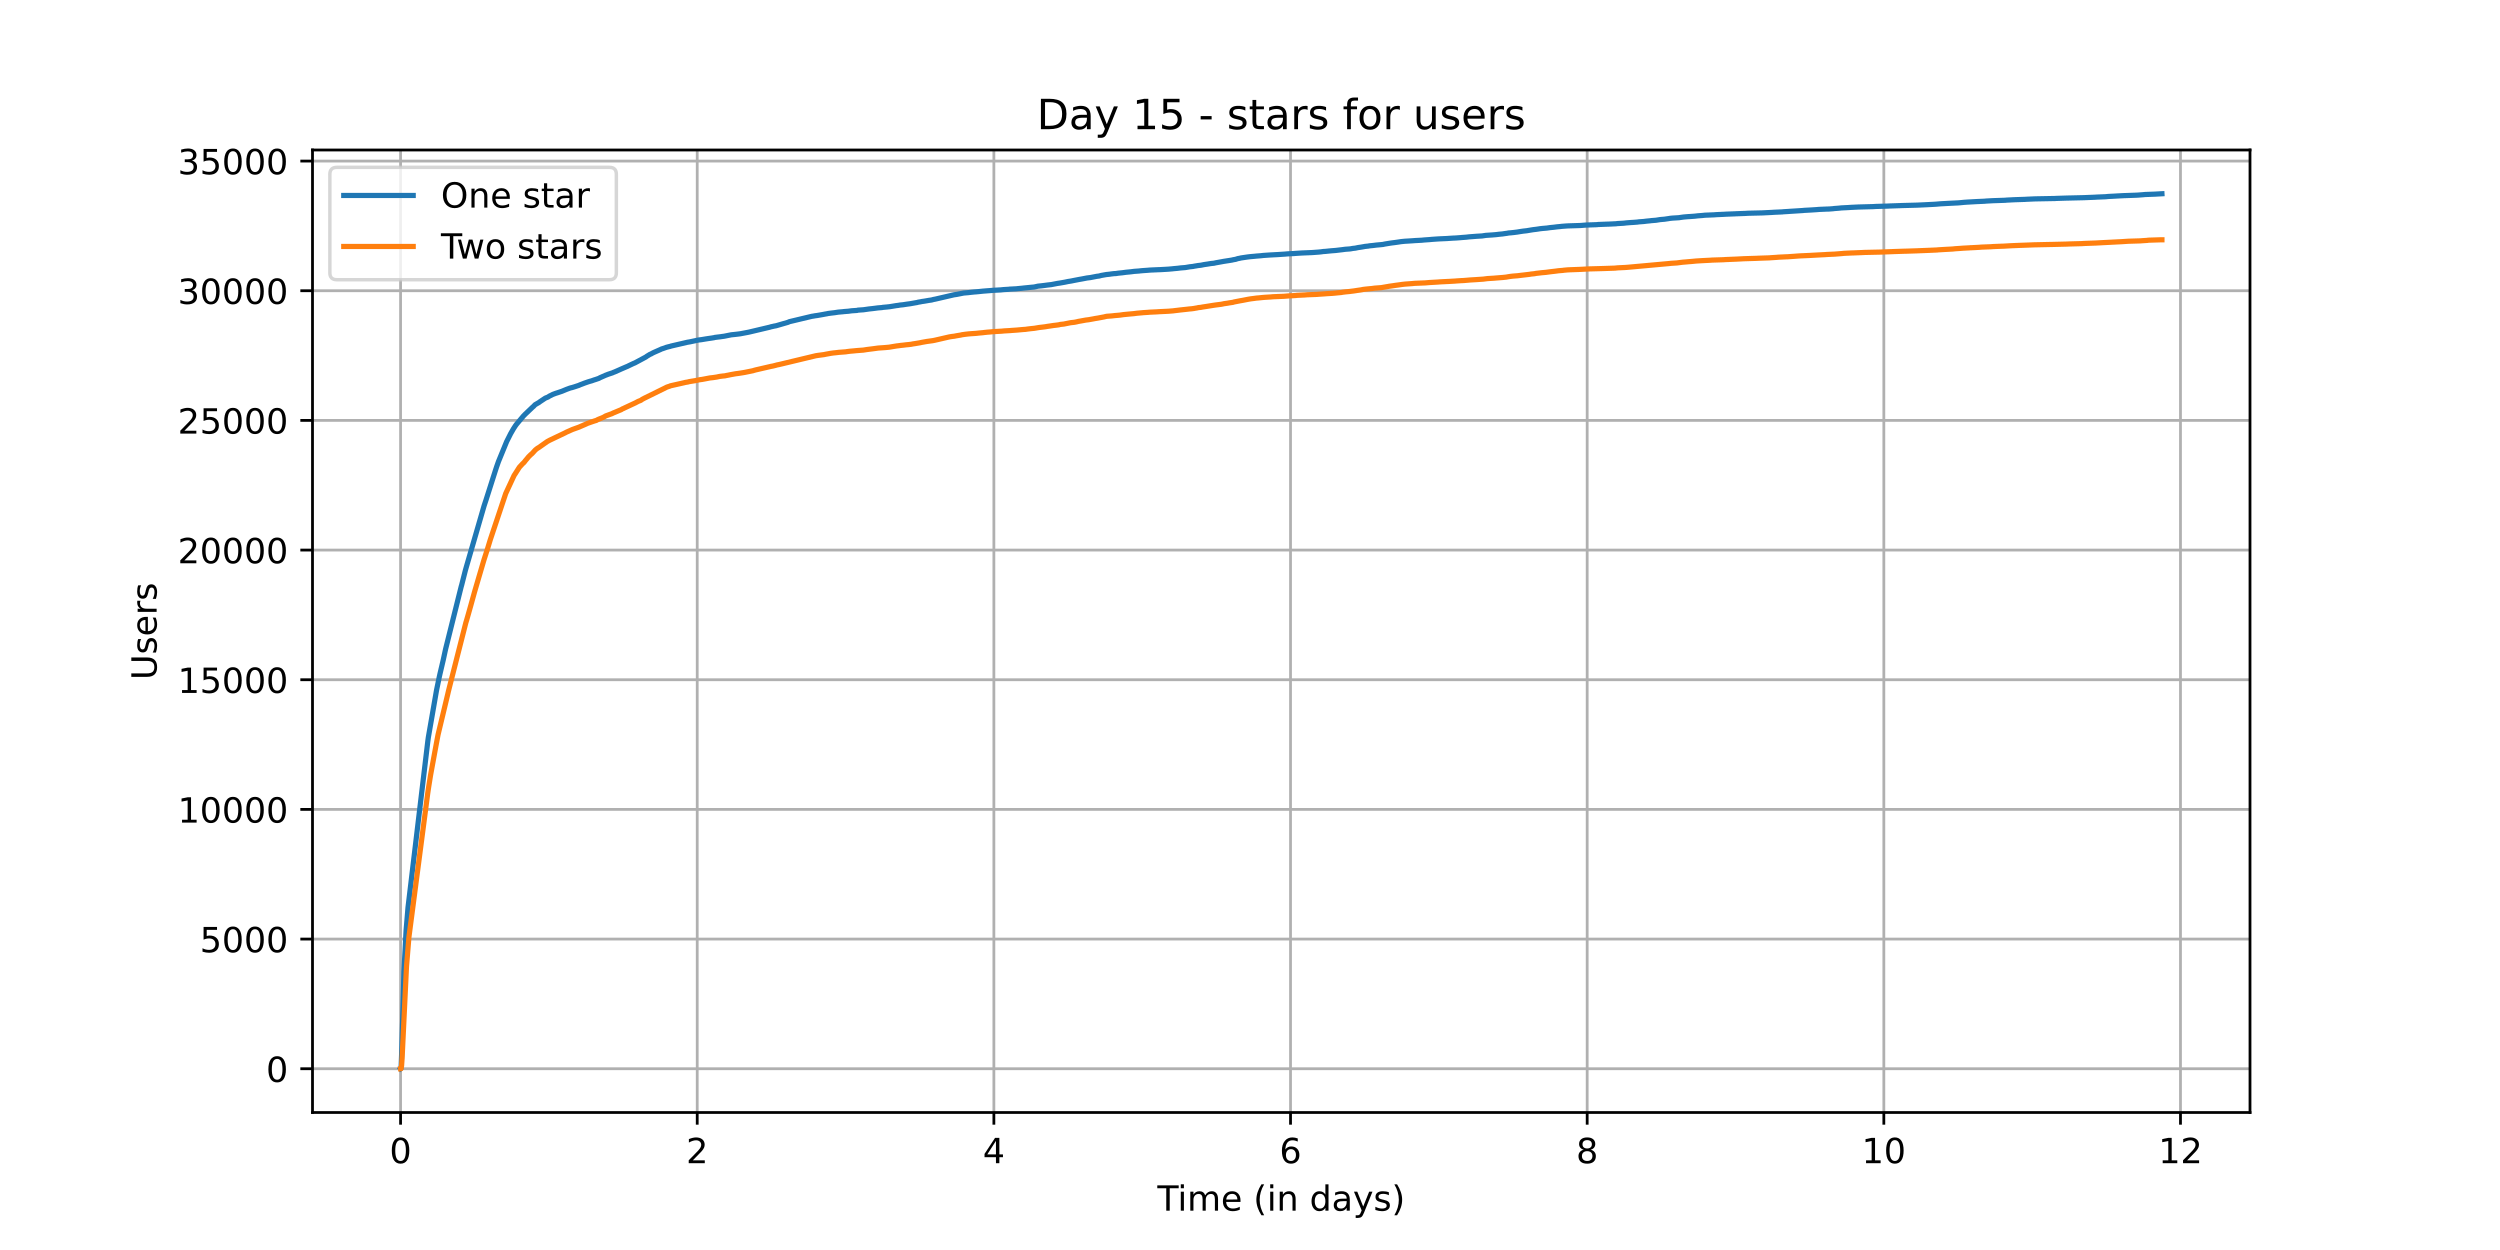 <?xml version="1.0" encoding="utf-8" standalone="no"?>
<!DOCTYPE svg PUBLIC "-//W3C//DTD SVG 1.1//EN"
  "http://www.w3.org/Graphics/SVG/1.1/DTD/svg11.dtd">
<!-- Created with matplotlib (https://matplotlib.org/) -->
<svg height="360pt" version="1.1" viewBox="0 0 720 360" width="720pt" xmlns="http://www.w3.org/2000/svg" xmlns:xlink="http://www.w3.org/1999/xlink">
 <defs>
  <style type="text/css">*{stroke-linecap:butt;stroke-linejoin:round;}</style>
 </defs>
 <g id="figure_1">
  <g id="patch_1">
   <path d="M 0 360 
L 720 360 
L 720 0 
L 0 0 
z
" style="fill:#ffffff;"/>
  </g>
  <g id="axes_1">
   <g id="patch_2">
    <path d="M 90 320.4 
L 648 320.4 
L 648 43.2 
L 90 43.2 
z
" style="fill:#ffffff;"/>
   </g>
   <g id="matplotlib.axis_1">
    <g id="xtick_1">
     <g id="line2d_1">
      <path clip-path="url(#pd849236b01)" d="M 115.364 320.4 
L 115.364 43.2 
" style="fill:none;stroke:#b0b0b0;stroke-linecap:square;stroke-width:0.8;"/>
     </g>
     <g id="line2d_2">
      <defs>
       <path d="M 0 0 
L 0 3.5 
" id="ma6cbb0fd2a" style="stroke:#000000;stroke-width:0.8;"/>
      </defs>
      <g>
       <use style="stroke:#000000;stroke-width:0.8;" x="115.364" xlink:href="#ma6cbb0fd2a" y="320.4"/>
      </g>
     </g>
     <g id="text_1">
      <!-- 0 -->
      <g transform="translate(112.182 334.998)scale(0.1 -0.1)">
       <defs>
        <path d="M 31.781 66.406 
Q 24.172 66.406 20.328 58.906 
Q 16.5 51.422 16.5 36.375 
Q 16.5 21.391 20.328 13.891 
Q 24.172 6.391 31.781 6.391 
Q 39.453 6.391 43.281 13.891 
Q 47.125 21.391 47.125 36.375 
Q 47.125 51.422 43.281 58.906 
Q 39.453 66.406 31.781 66.406 
z
M 31.781 74.219 
Q 44.047 74.219 50.516 64.516 
Q 56.984 54.828 56.984 36.375 
Q 56.984 17.969 50.516 8.266 
Q 44.047 -1.422 31.781 -1.422 
Q 19.531 -1.422 13.062 8.266 
Q 6.594 17.969 6.594 36.375 
Q 6.594 54.828 13.062 64.516 
Q 19.531 74.219 31.781 74.219 
z
" id="DejaVuSans-48"/>
       </defs>
       <use xlink:href="#DejaVuSans-48"/>
      </g>
     </g>
    </g>
    <g id="xtick_2">
     <g id="line2d_3">
      <path clip-path="url(#pd849236b01)" d="M 200.8 320.4 
L 200.8 43.2 
" style="fill:none;stroke:#b0b0b0;stroke-linecap:square;stroke-width:0.8;"/>
     </g>
     <g id="line2d_4">
      <g>
       <use style="stroke:#000000;stroke-width:0.8;" x="200.8" xlink:href="#ma6cbb0fd2a" y="320.4"/>
      </g>
     </g>
     <g id="text_2">
      <!-- 2 -->
      <g transform="translate(197.618 334.998)scale(0.1 -0.1)">
       <defs>
        <path d="M 19.188 8.297 
L 53.609 8.297 
L 53.609 0 
L 7.328 0 
L 7.328 8.297 
Q 12.938 14.109 22.625 23.891 
Q 32.328 33.688 34.812 36.531 
Q 39.547 41.844 41.422 45.531 
Q 43.312 49.219 43.312 52.781 
Q 43.312 58.594 39.234 62.25 
Q 35.156 65.922 28.609 65.922 
Q 23.969 65.922 18.812 64.312 
Q 13.672 62.703 7.812 59.422 
L 7.812 69.391 
Q 13.766 71.781 18.938 73 
Q 24.125 74.219 28.422 74.219 
Q 39.75 74.219 46.484 68.547 
Q 53.219 62.891 53.219 53.422 
Q 53.219 48.922 51.531 44.891 
Q 49.859 40.875 45.406 35.406 
Q 44.188 33.984 37.641 27.219 
Q 31.109 20.453 19.188 8.297 
z
" id="DejaVuSans-50"/>
       </defs>
       <use xlink:href="#DejaVuSans-50"/>
      </g>
     </g>
    </g>
    <g id="xtick_3">
     <g id="line2d_5">
      <path clip-path="url(#pd849236b01)" d="M 286.236 320.4 
L 286.236 43.2 
" style="fill:none;stroke:#b0b0b0;stroke-linecap:square;stroke-width:0.8;"/>
     </g>
     <g id="line2d_6">
      <g>
       <use style="stroke:#000000;stroke-width:0.8;" x="286.236" xlink:href="#ma6cbb0fd2a" y="320.4"/>
      </g>
     </g>
     <g id="text_3">
      <!-- 4 -->
      <g transform="translate(283.055 334.998)scale(0.1 -0.1)">
       <defs>
        <path d="M 37.797 64.312 
L 12.891 25.391 
L 37.797 25.391 
z
M 35.203 72.906 
L 47.609 72.906 
L 47.609 25.391 
L 58.016 25.391 
L 58.016 17.188 
L 47.609 17.188 
L 47.609 0 
L 37.797 0 
L 37.797 17.188 
L 4.891 17.188 
L 4.891 26.703 
z
" id="DejaVuSans-52"/>
       </defs>
       <use xlink:href="#DejaVuSans-52"/>
      </g>
     </g>
    </g>
    <g id="xtick_4">
     <g id="line2d_7">
      <path clip-path="url(#pd849236b01)" d="M 371.672 320.4 
L 371.672 43.2 
" style="fill:none;stroke:#b0b0b0;stroke-linecap:square;stroke-width:0.8;"/>
     </g>
     <g id="line2d_8">
      <g>
       <use style="stroke:#000000;stroke-width:0.8;" x="371.672" xlink:href="#ma6cbb0fd2a" y="320.4"/>
      </g>
     </g>
     <g id="text_4">
      <!-- 6 -->
      <g transform="translate(368.491 334.998)scale(0.1 -0.1)">
       <defs>
        <path d="M 33.016 40.375 
Q 26.375 40.375 22.484 35.828 
Q 18.609 31.297 18.609 23.391 
Q 18.609 15.531 22.484 10.953 
Q 26.375 6.391 33.016 6.391 
Q 39.656 6.391 43.531 10.953 
Q 47.406 15.531 47.406 23.391 
Q 47.406 31.297 43.531 35.828 
Q 39.656 40.375 33.016 40.375 
z
M 52.594 71.297 
L 52.594 62.312 
Q 48.875 64.062 45.094 64.984 
Q 41.312 65.922 37.594 65.922 
Q 27.828 65.922 22.672 59.328 
Q 17.531 52.734 16.797 39.406 
Q 19.672 43.656 24.016 45.922 
Q 28.375 48.188 33.594 48.188 
Q 44.578 48.188 50.953 41.516 
Q 57.328 34.859 57.328 23.391 
Q 57.328 12.156 50.688 5.359 
Q 44.047 -1.422 33.016 -1.422 
Q 20.359 -1.422 13.672 8.266 
Q 6.984 17.969 6.984 36.375 
Q 6.984 53.656 15.188 63.938 
Q 23.391 74.219 37.203 74.219 
Q 40.922 74.219 44.703 73.484 
Q 48.484 72.75 52.594 71.297 
z
" id="DejaVuSans-54"/>
       </defs>
       <use xlink:href="#DejaVuSans-54"/>
      </g>
     </g>
    </g>
    <g id="xtick_5">
     <g id="line2d_9">
      <path clip-path="url(#pd849236b01)" d="M 457.108 320.4 
L 457.108 43.2 
" style="fill:none;stroke:#b0b0b0;stroke-linecap:square;stroke-width:0.8;"/>
     </g>
     <g id="line2d_10">
      <g>
       <use style="stroke:#000000;stroke-width:0.8;" x="457.108" xlink:href="#ma6cbb0fd2a" y="320.4"/>
      </g>
     </g>
     <g id="text_5">
      <!-- 8 -->
      <g transform="translate(453.927 334.998)scale(0.1 -0.1)">
       <defs>
        <path d="M 31.781 34.625 
Q 24.75 34.625 20.719 30.859 
Q 16.703 27.094 16.703 20.516 
Q 16.703 13.922 20.719 10.156 
Q 24.75 6.391 31.781 6.391 
Q 38.812 6.391 42.859 10.172 
Q 46.922 13.969 46.922 20.516 
Q 46.922 27.094 42.891 30.859 
Q 38.875 34.625 31.781 34.625 
z
M 21.922 38.812 
Q 15.578 40.375 12.031 44.719 
Q 8.5 49.078 8.5 55.328 
Q 8.5 64.062 14.719 69.141 
Q 20.953 74.219 31.781 74.219 
Q 42.672 74.219 48.875 69.141 
Q 55.078 64.062 55.078 55.328 
Q 55.078 49.078 51.531 44.719 
Q 48 40.375 41.703 38.812 
Q 48.828 37.156 52.797 32.312 
Q 56.781 27.484 56.781 20.516 
Q 56.781 9.906 50.312 4.234 
Q 43.844 -1.422 31.781 -1.422 
Q 19.734 -1.422 13.25 4.234 
Q 6.781 9.906 6.781 20.516 
Q 6.781 27.484 10.781 32.312 
Q 14.797 37.156 21.922 38.812 
z
M 18.312 54.391 
Q 18.312 48.734 21.844 45.562 
Q 25.391 42.391 31.781 42.391 
Q 38.141 42.391 41.719 45.562 
Q 45.312 48.734 45.312 54.391 
Q 45.312 60.062 41.719 63.234 
Q 38.141 66.406 31.781 66.406 
Q 25.391 66.406 21.844 63.234 
Q 18.312 60.062 18.312 54.391 
z
" id="DejaVuSans-56"/>
       </defs>
       <use xlink:href="#DejaVuSans-56"/>
      </g>
     </g>
    </g>
    <g id="xtick_6">
     <g id="line2d_11">
      <path clip-path="url(#pd849236b01)" d="M 542.544 320.4 
L 542.544 43.2 
" style="fill:none;stroke:#b0b0b0;stroke-linecap:square;stroke-width:0.8;"/>
     </g>
     <g id="line2d_12">
      <g>
       <use style="stroke:#000000;stroke-width:0.8;" x="542.544" xlink:href="#ma6cbb0fd2a" y="320.4"/>
      </g>
     </g>
     <g id="text_6">
      <!-- 10 -->
      <g transform="translate(536.182 334.998)scale(0.1 -0.1)">
       <defs>
        <path d="M 12.406 8.297 
L 28.516 8.297 
L 28.516 63.922 
L 10.984 60.406 
L 10.984 69.391 
L 28.422 72.906 
L 38.281 72.906 
L 38.281 8.297 
L 54.391 8.297 
L 54.391 0 
L 12.406 0 
z
" id="DejaVuSans-49"/>
       </defs>
       <use xlink:href="#DejaVuSans-49"/>
       <use x="63.623" xlink:href="#DejaVuSans-48"/>
      </g>
     </g>
    </g>
    <g id="xtick_7">
     <g id="line2d_13">
      <path clip-path="url(#pd849236b01)" d="M 627.98 320.4 
L 627.98 43.2 
" style="fill:none;stroke:#b0b0b0;stroke-linecap:square;stroke-width:0.8;"/>
     </g>
     <g id="line2d_14">
      <g>
       <use style="stroke:#000000;stroke-width:0.8;" x="627.98" xlink:href="#ma6cbb0fd2a" y="320.4"/>
      </g>
     </g>
     <g id="text_7">
      <!-- 12 -->
      <g transform="translate(621.618 334.998)scale(0.1 -0.1)">
       <use xlink:href="#DejaVuSans-49"/>
       <use x="63.623" xlink:href="#DejaVuSans-50"/>
      </g>
     </g>
    </g>
    <g id="text_8">
     <!-- Time (in days) -->
     <g transform="translate(333.327 348.677)scale(0.1 -0.1)">
      <defs>
       <path d="M -0.297 72.906 
L 61.375 72.906 
L 61.375 64.594 
L 35.5 64.594 
L 35.5 0 
L 25.594 0 
L 25.594 64.594 
L -0.297 64.594 
z
" id="DejaVuSans-84"/>
       <path d="M 9.422 54.688 
L 18.406 54.688 
L 18.406 0 
L 9.422 0 
z
M 9.422 75.984 
L 18.406 75.984 
L 18.406 64.594 
L 9.422 64.594 
z
" id="DejaVuSans-105"/>
       <path d="M 52 44.188 
Q 55.375 50.25 60.062 53.125 
Q 64.75 56 71.094 56 
Q 79.641 56 84.281 50.016 
Q 88.922 44.047 88.922 33.016 
L 88.922 0 
L 79.891 0 
L 79.891 32.719 
Q 79.891 40.578 77.094 44.375 
Q 74.312 48.188 68.609 48.188 
Q 61.625 48.188 57.562 43.547 
Q 53.516 38.922 53.516 30.906 
L 53.516 0 
L 44.484 0 
L 44.484 32.719 
Q 44.484 40.625 41.703 44.406 
Q 38.922 48.188 33.109 48.188 
Q 26.219 48.188 22.156 43.531 
Q 18.109 38.875 18.109 30.906 
L 18.109 0 
L 9.078 0 
L 9.078 54.688 
L 18.109 54.688 
L 18.109 46.188 
Q 21.188 51.219 25.484 53.609 
Q 29.781 56 35.688 56 
Q 41.656 56 45.828 52.969 
Q 50 49.953 52 44.188 
z
" id="DejaVuSans-109"/>
       <path d="M 56.203 29.594 
L 56.203 25.203 
L 14.891 25.203 
Q 15.484 15.922 20.484 11.062 
Q 25.484 6.203 34.422 6.203 
Q 39.594 6.203 44.453 7.469 
Q 49.312 8.734 54.109 11.281 
L 54.109 2.781 
Q 49.266 0.734 44.188 -0.344 
Q 39.109 -1.422 33.891 -1.422 
Q 20.797 -1.422 13.156 6.188 
Q 5.516 13.812 5.516 26.812 
Q 5.516 40.234 12.766 48.109 
Q 20.016 56 32.328 56 
Q 43.359 56 49.781 48.891 
Q 56.203 41.797 56.203 29.594 
z
M 47.219 32.234 
Q 47.125 39.594 43.094 43.984 
Q 39.062 48.391 32.422 48.391 
Q 24.906 48.391 20.391 44.141 
Q 15.875 39.891 15.188 32.172 
z
" id="DejaVuSans-101"/>
       <path id="DejaVuSans-32"/>
       <path d="M 31 75.875 
Q 24.469 64.656 21.281 53.656 
Q 18.109 42.672 18.109 31.391 
Q 18.109 20.125 21.312 9.062 
Q 24.516 -2 31 -13.188 
L 23.188 -13.188 
Q 15.875 -1.703 12.234 9.375 
Q 8.594 20.453 8.594 31.391 
Q 8.594 42.281 12.203 53.312 
Q 15.828 64.359 23.188 75.875 
z
" id="DejaVuSans-40"/>
       <path d="M 54.891 33.016 
L 54.891 0 
L 45.906 0 
L 45.906 32.719 
Q 45.906 40.484 42.875 44.328 
Q 39.844 48.188 33.797 48.188 
Q 26.516 48.188 22.312 43.547 
Q 18.109 38.922 18.109 30.906 
L 18.109 0 
L 9.078 0 
L 9.078 54.688 
L 18.109 54.688 
L 18.109 46.188 
Q 21.344 51.125 25.703 53.562 
Q 30.078 56 35.797 56 
Q 45.219 56 50.047 50.172 
Q 54.891 44.344 54.891 33.016 
z
" id="DejaVuSans-110"/>
       <path d="M 45.406 46.391 
L 45.406 75.984 
L 54.391 75.984 
L 54.391 0 
L 45.406 0 
L 45.406 8.203 
Q 42.578 3.328 38.25 0.953 
Q 33.938 -1.422 27.875 -1.422 
Q 17.969 -1.422 11.734 6.484 
Q 5.516 14.406 5.516 27.297 
Q 5.516 40.188 11.734 48.094 
Q 17.969 56 27.875 56 
Q 33.938 56 38.25 53.625 
Q 42.578 51.266 45.406 46.391 
z
M 14.797 27.297 
Q 14.797 17.391 18.875 11.75 
Q 22.953 6.109 30.078 6.109 
Q 37.203 6.109 41.297 11.75 
Q 45.406 17.391 45.406 27.297 
Q 45.406 37.203 41.297 42.844 
Q 37.203 48.484 30.078 48.484 
Q 22.953 48.484 18.875 42.844 
Q 14.797 37.203 14.797 27.297 
z
" id="DejaVuSans-100"/>
       <path d="M 34.281 27.484 
Q 23.391 27.484 19.188 25 
Q 14.984 22.516 14.984 16.5 
Q 14.984 11.719 18.141 8.906 
Q 21.297 6.109 26.703 6.109 
Q 34.188 6.109 38.703 11.406 
Q 43.219 16.703 43.219 25.484 
L 43.219 27.484 
z
M 52.203 31.203 
L 52.203 0 
L 43.219 0 
L 43.219 8.297 
Q 40.141 3.328 35.547 0.953 
Q 30.953 -1.422 24.312 -1.422 
Q 15.922 -1.422 10.953 3.297 
Q 6 8.016 6 15.922 
Q 6 25.141 12.172 29.828 
Q 18.359 34.516 30.609 34.516 
L 43.219 34.516 
L 43.219 35.406 
Q 43.219 41.609 39.141 45 
Q 35.062 48.391 27.688 48.391 
Q 23 48.391 18.547 47.266 
Q 14.109 46.141 10.016 43.891 
L 10.016 52.203 
Q 14.938 54.109 19.578 55.047 
Q 24.219 56 28.609 56 
Q 40.484 56 46.344 49.844 
Q 52.203 43.703 52.203 31.203 
z
" id="DejaVuSans-97"/>
       <path d="M 32.172 -5.078 
Q 28.375 -14.844 24.75 -17.812 
Q 21.141 -20.797 15.094 -20.797 
L 7.906 -20.797 
L 7.906 -13.281 
L 13.188 -13.281 
Q 16.891 -13.281 18.938 -11.516 
Q 21 -9.766 23.484 -3.219 
L 25.094 0.875 
L 2.984 54.688 
L 12.5 54.688 
L 29.594 11.922 
L 46.688 54.688 
L 56.203 54.688 
z
" id="DejaVuSans-121"/>
       <path d="M 44.281 53.078 
L 44.281 44.578 
Q 40.484 46.531 36.375 47.5 
Q 32.281 48.484 27.875 48.484 
Q 21.188 48.484 17.844 46.438 
Q 14.5 44.391 14.5 40.281 
Q 14.5 37.156 16.891 35.375 
Q 19.281 33.594 26.516 31.984 
L 29.594 31.297 
Q 39.156 29.25 43.188 25.516 
Q 47.219 21.781 47.219 15.094 
Q 47.219 7.469 41.188 3.016 
Q 35.156 -1.422 24.609 -1.422 
Q 20.219 -1.422 15.453 -0.562 
Q 10.688 0.297 5.422 2 
L 5.422 11.281 
Q 10.406 8.688 15.234 7.391 
Q 20.062 6.109 24.812 6.109 
Q 31.156 6.109 34.562 8.281 
Q 37.984 10.453 37.984 14.406 
Q 37.984 18.062 35.516 20.016 
Q 33.062 21.969 24.703 23.781 
L 21.578 24.516 
Q 13.234 26.266 9.516 29.906 
Q 5.812 33.547 5.812 39.891 
Q 5.812 47.609 11.281 51.797 
Q 16.75 56 26.812 56 
Q 31.781 56 36.172 55.266 
Q 40.578 54.547 44.281 53.078 
z
" id="DejaVuSans-115"/>
       <path d="M 8.016 75.875 
L 15.828 75.875 
Q 23.141 64.359 26.781 53.312 
Q 30.422 42.281 30.422 31.391 
Q 30.422 20.453 26.781 9.375 
Q 23.141 -1.703 15.828 -13.188 
L 8.016 -13.188 
Q 14.5 -2 17.703 9.062 
Q 20.906 20.125 20.906 31.391 
Q 20.906 42.672 17.703 53.656 
Q 14.5 64.656 8.016 75.875 
z
" id="DejaVuSans-41"/>
      </defs>
      <use xlink:href="#DejaVuSans-84"/>
      <use x="57.959" xlink:href="#DejaVuSans-105"/>
      <use x="85.742" xlink:href="#DejaVuSans-109"/>
      <use x="183.154" xlink:href="#DejaVuSans-101"/>
      <use x="244.678" xlink:href="#DejaVuSans-32"/>
      <use x="276.465" xlink:href="#DejaVuSans-40"/>
      <use x="315.479" xlink:href="#DejaVuSans-105"/>
      <use x="343.262" xlink:href="#DejaVuSans-110"/>
      <use x="406.641" xlink:href="#DejaVuSans-32"/>
      <use x="438.428" xlink:href="#DejaVuSans-100"/>
      <use x="501.904" xlink:href="#DejaVuSans-97"/>
      <use x="563.184" xlink:href="#DejaVuSans-121"/>
      <use x="622.363" xlink:href="#DejaVuSans-115"/>
      <use x="674.463" xlink:href="#DejaVuSans-41"/>
     </g>
    </g>
   </g>
   <g id="matplotlib.axis_2">
    <g id="ytick_1">
     <g id="line2d_15">
      <path clip-path="url(#pd849236b01)" d="M 90 307.8 
L 648 307.8 
" style="fill:none;stroke:#b0b0b0;stroke-linecap:square;stroke-width:0.8;"/>
     </g>
     <g id="line2d_16">
      <defs>
       <path d="M 0 0 
L -3.5 0 
" id="m0e7b2f3089" style="stroke:#000000;stroke-width:0.8;"/>
      </defs>
      <g>
       <use style="stroke:#000000;stroke-width:0.8;" x="90" xlink:href="#m0e7b2f3089" y="307.8"/>
      </g>
     </g>
     <g id="text_9">
      <!-- 0 -->
      <g transform="translate(76.638 311.599)scale(0.1 -0.1)">
       <use xlink:href="#DejaVuSans-48"/>
      </g>
     </g>
    </g>
    <g id="ytick_2">
     <g id="line2d_17">
      <path clip-path="url(#pd849236b01)" d="M 90 270.456 
L 648 270.456 
" style="fill:none;stroke:#b0b0b0;stroke-linecap:square;stroke-width:0.8;"/>
     </g>
     <g id="line2d_18">
      <g>
       <use style="stroke:#000000;stroke-width:0.8;" x="90" xlink:href="#m0e7b2f3089" y="270.456"/>
      </g>
     </g>
     <g id="text_10">
      <!-- 5000 -->
      <g transform="translate(57.55 274.255)scale(0.1 -0.1)">
       <defs>
        <path d="M 10.797 72.906 
L 49.516 72.906 
L 49.516 64.594 
L 19.828 64.594 
L 19.828 46.734 
Q 21.969 47.469 24.109 47.828 
Q 26.266 48.188 28.422 48.188 
Q 40.625 48.188 47.75 41.5 
Q 54.891 34.812 54.891 23.391 
Q 54.891 11.625 47.562 5.094 
Q 40.234 -1.422 26.906 -1.422 
Q 22.312 -1.422 17.547 -0.641 
Q 12.797 0.141 7.719 1.703 
L 7.719 11.625 
Q 12.109 9.234 16.797 8.062 
Q 21.484 6.891 26.703 6.891 
Q 35.156 6.891 40.078 11.328 
Q 45.016 15.766 45.016 23.391 
Q 45.016 31 40.078 35.438 
Q 35.156 39.891 26.703 39.891 
Q 22.75 39.891 18.812 39.016 
Q 14.891 38.141 10.797 36.281 
z
" id="DejaVuSans-53"/>
       </defs>
       <use xlink:href="#DejaVuSans-53"/>
       <use x="63.623" xlink:href="#DejaVuSans-48"/>
       <use x="127.246" xlink:href="#DejaVuSans-48"/>
       <use x="190.869" xlink:href="#DejaVuSans-48"/>
      </g>
     </g>
    </g>
    <g id="ytick_3">
     <g id="line2d_19">
      <path clip-path="url(#pd849236b01)" d="M 90 233.111 
L 648 233.111 
" style="fill:none;stroke:#b0b0b0;stroke-linecap:square;stroke-width:0.8;"/>
     </g>
     <g id="line2d_20">
      <g>
       <use style="stroke:#000000;stroke-width:0.8;" x="90" xlink:href="#m0e7b2f3089" y="233.111"/>
      </g>
     </g>
     <g id="text_11">
      <!-- 10000 -->
      <g transform="translate(51.188 236.91)scale(0.1 -0.1)">
       <use xlink:href="#DejaVuSans-49"/>
       <use x="63.623" xlink:href="#DejaVuSans-48"/>
       <use x="127.246" xlink:href="#DejaVuSans-48"/>
       <use x="190.869" xlink:href="#DejaVuSans-48"/>
       <use x="254.492" xlink:href="#DejaVuSans-48"/>
      </g>
     </g>
    </g>
    <g id="ytick_4">
     <g id="line2d_21">
      <path clip-path="url(#pd849236b01)" d="M 90 195.767 
L 648 195.767 
" style="fill:none;stroke:#b0b0b0;stroke-linecap:square;stroke-width:0.8;"/>
     </g>
     <g id="line2d_22">
      <g>
       <use style="stroke:#000000;stroke-width:0.8;" x="90" xlink:href="#m0e7b2f3089" y="195.767"/>
      </g>
     </g>
     <g id="text_12">
      <!-- 15000 -->
      <g transform="translate(51.188 199.566)scale(0.1 -0.1)">
       <use xlink:href="#DejaVuSans-49"/>
       <use x="63.623" xlink:href="#DejaVuSans-53"/>
       <use x="127.246" xlink:href="#DejaVuSans-48"/>
       <use x="190.869" xlink:href="#DejaVuSans-48"/>
       <use x="254.492" xlink:href="#DejaVuSans-48"/>
      </g>
     </g>
    </g>
    <g id="ytick_5">
     <g id="line2d_23">
      <path clip-path="url(#pd849236b01)" d="M 90 158.422 
L 648 158.422 
" style="fill:none;stroke:#b0b0b0;stroke-linecap:square;stroke-width:0.8;"/>
     </g>
     <g id="line2d_24">
      <g>
       <use style="stroke:#000000;stroke-width:0.8;" x="90" xlink:href="#m0e7b2f3089" y="158.422"/>
      </g>
     </g>
     <g id="text_13">
      <!-- 20000 -->
      <g transform="translate(51.188 162.222)scale(0.1 -0.1)">
       <use xlink:href="#DejaVuSans-50"/>
       <use x="63.623" xlink:href="#DejaVuSans-48"/>
       <use x="127.246" xlink:href="#DejaVuSans-48"/>
       <use x="190.869" xlink:href="#DejaVuSans-48"/>
       <use x="254.492" xlink:href="#DejaVuSans-48"/>
      </g>
     </g>
    </g>
    <g id="ytick_6">
     <g id="line2d_25">
      <path clip-path="url(#pd849236b01)" d="M 90 121.078 
L 648 121.078 
" style="fill:none;stroke:#b0b0b0;stroke-linecap:square;stroke-width:0.8;"/>
     </g>
     <g id="line2d_26">
      <g>
       <use style="stroke:#000000;stroke-width:0.8;" x="90" xlink:href="#m0e7b2f3089" y="121.078"/>
      </g>
     </g>
     <g id="text_14">
      <!-- 25000 -->
      <g transform="translate(51.188 124.877)scale(0.1 -0.1)">
       <use xlink:href="#DejaVuSans-50"/>
       <use x="63.623" xlink:href="#DejaVuSans-53"/>
       <use x="127.246" xlink:href="#DejaVuSans-48"/>
       <use x="190.869" xlink:href="#DejaVuSans-48"/>
       <use x="254.492" xlink:href="#DejaVuSans-48"/>
      </g>
     </g>
    </g>
    <g id="ytick_7">
     <g id="line2d_27">
      <path clip-path="url(#pd849236b01)" d="M 90 83.734 
L 648 83.734 
" style="fill:none;stroke:#b0b0b0;stroke-linecap:square;stroke-width:0.8;"/>
     </g>
     <g id="line2d_28">
      <g>
       <use style="stroke:#000000;stroke-width:0.8;" x="90" xlink:href="#m0e7b2f3089" y="83.734"/>
      </g>
     </g>
     <g id="text_15">
      <!-- 30000 -->
      <g transform="translate(51.188 87.533)scale(0.1 -0.1)">
       <defs>
        <path d="M 40.578 39.312 
Q 47.656 37.797 51.625 33 
Q 55.609 28.219 55.609 21.188 
Q 55.609 10.406 48.188 4.484 
Q 40.766 -1.422 27.094 -1.422 
Q 22.516 -1.422 17.656 -0.516 
Q 12.797 0.391 7.625 2.203 
L 7.625 11.719 
Q 11.719 9.328 16.594 8.109 
Q 21.484 6.891 26.812 6.891 
Q 36.078 6.891 40.938 10.547 
Q 45.797 14.203 45.797 21.188 
Q 45.797 27.641 41.281 31.266 
Q 36.766 34.906 28.719 34.906 
L 20.219 34.906 
L 20.219 43.016 
L 29.109 43.016 
Q 36.375 43.016 40.234 45.922 
Q 44.094 48.828 44.094 54.297 
Q 44.094 59.906 40.109 62.906 
Q 36.141 65.922 28.719 65.922 
Q 24.656 65.922 20.016 65.031 
Q 15.375 64.156 9.812 62.312 
L 9.812 71.094 
Q 15.438 72.656 20.344 73.438 
Q 25.25 74.219 29.594 74.219 
Q 40.828 74.219 47.359 69.109 
Q 53.906 64.016 53.906 55.328 
Q 53.906 49.266 50.438 45.094 
Q 46.969 40.922 40.578 39.312 
z
" id="DejaVuSans-51"/>
       </defs>
       <use xlink:href="#DejaVuSans-51"/>
       <use x="63.623" xlink:href="#DejaVuSans-48"/>
       <use x="127.246" xlink:href="#DejaVuSans-48"/>
       <use x="190.869" xlink:href="#DejaVuSans-48"/>
       <use x="254.492" xlink:href="#DejaVuSans-48"/>
      </g>
     </g>
    </g>
    <g id="ytick_8">
     <g id="line2d_29">
      <path clip-path="url(#pd849236b01)" d="M 90 46.389 
L 648 46.389 
" style="fill:none;stroke:#b0b0b0;stroke-linecap:square;stroke-width:0.8;"/>
     </g>
     <g id="line2d_30">
      <g>
       <use style="stroke:#000000;stroke-width:0.8;" x="90" xlink:href="#m0e7b2f3089" y="46.389"/>
      </g>
     </g>
     <g id="text_16">
      <!-- 35000 -->
      <g transform="translate(51.188 50.188)scale(0.1 -0.1)">
       <use xlink:href="#DejaVuSans-51"/>
       <use x="63.623" xlink:href="#DejaVuSans-53"/>
       <use x="127.246" xlink:href="#DejaVuSans-48"/>
       <use x="190.869" xlink:href="#DejaVuSans-48"/>
       <use x="254.492" xlink:href="#DejaVuSans-48"/>
      </g>
     </g>
    </g>
    <g id="text_17">
     <!-- Users -->
     <g transform="translate(45.108 195.801)rotate(-90)scale(0.1 -0.1)">
      <defs>
       <path d="M 8.688 72.906 
L 18.609 72.906 
L 18.609 28.609 
Q 18.609 16.891 22.844 11.734 
Q 27.094 6.594 36.625 6.594 
Q 46.094 6.594 50.344 11.734 
Q 54.594 16.891 54.594 28.609 
L 54.594 72.906 
L 64.5 72.906 
L 64.5 27.391 
Q 64.5 13.141 57.438 5.859 
Q 50.391 -1.422 36.625 -1.422 
Q 22.797 -1.422 15.734 5.859 
Q 8.688 13.141 8.688 27.391 
z
" id="DejaVuSans-85"/>
       <path d="M 41.109 46.297 
Q 39.594 47.172 37.812 47.578 
Q 36.031 48 33.891 48 
Q 26.266 48 22.188 43.047 
Q 18.109 38.094 18.109 28.812 
L 18.109 0 
L 9.078 0 
L 9.078 54.688 
L 18.109 54.688 
L 18.109 46.188 
Q 20.953 51.172 25.484 53.578 
Q 30.031 56 36.531 56 
Q 37.453 56 38.578 55.875 
Q 39.703 55.766 41.062 55.516 
z
" id="DejaVuSans-114"/>
      </defs>
      <use xlink:href="#DejaVuSans-85"/>
      <use x="73.193" xlink:href="#DejaVuSans-115"/>
      <use x="125.293" xlink:href="#DejaVuSans-101"/>
      <use x="186.816" xlink:href="#DejaVuSans-114"/>
      <use x="227.93" xlink:href="#DejaVuSans-115"/>
     </g>
    </g>
   </g>
   <g id="line2d_31">
    <path clip-path="url(#pd849236b01)" d="M 115.364 307.8 
L 115.448 307.74 
L 115.537 307.038 
L 115.743 301.444 
L 116.331 279.971 
L 116.948 268.066 
L 117.506 261.373 
L 123.218 213.423 
L 123.364 212.348 
L 125.716 198.814 
L 126.51 194.983 
L 126.686 194.183 
L 127.657 190.053 
L 128.333 186.931 
L 132.831 168.916 
L 132.949 168.52 
L 134.036 164.241 
L 134.33 163.202 
L 139.416 145.68 
L 139.975 143.985 
L 142.681 135.493 
L 143.034 134.417 
L 143.563 132.916 
L 145.916 127.18 
L 147.063 124.902 
L 147.887 123.468 
L 148.504 122.52 
L 148.769 122.168 
L 150.739 119.823 
L 151.239 119.308 
L 153.386 117.261 
L 153.68 117.015 
L 154.092 116.567 
L 154.856 116.119 
L 155.15 115.962 
L 155.415 115.753 
L 155.679 115.573 
L 157.061 114.655 
L 157.826 114.349 
L 158.237 114.072 
L 158.708 113.848 
L 159.237 113.579 
L 160.119 113.251 
L 160.471 113.146 
L 161.823 112.69 
L 163.176 112.13 
L 164.087 111.794 
L 164.381 111.705 
L 164.792 111.607 
L 165.44 111.406 
L 166.733 110.98 
L 166.998 110.846 
L 167.938 110.495 
L 168.291 110.353 
L 169.408 109.964 
L 169.967 109.793 
L 170.349 109.695 
L 171.143 109.412 
L 171.495 109.307 
L 172.495 108.963 
L 172.761 108.799 
L 174.466 108.045 
L 174.731 107.955 
L 175.114 107.798 
L 176.407 107.373 
L 176.701 107.231 
L 176.995 107.126 
L 178.553 106.439 
L 178.759 106.342 
L 180.405 105.632 
L 180.67 105.528 
L 181.141 105.296 
L 181.641 105.057 
L 182.112 104.833 
L 182.553 104.632 
L 182.817 104.534 
L 185.995 102.824 
L 186.318 102.585 
L 187.201 102.047 
L 187.494 101.943 
L 187.847 101.734 
L 188.288 101.51 
L 190.053 100.733 
L 190.288 100.628 
L 190.553 100.494 
L 190.906 100.389 
L 191.935 100.023 
L 192.17 99.963 
L 192.553 99.859 
L 192.964 99.769 
L 193.258 99.665 
L 197.993 98.567 
L 198.64 98.462 
L 201.168 97.924 
L 202.02 97.82 
L 203.285 97.611 
L 203.961 97.506 
L 204.991 97.357 
L 205.639 97.252 
L 205.903 97.178 
L 206.786 97.066 
L 207.58 96.976 
L 207.757 96.939 
L 208.55 96.834 
L 210.609 96.423 
L 211.637 96.319 
L 212.461 96.222 
L 213.225 96.124 
L 213.607 96.05 
L 215.312 95.729 
L 215.812 95.624 
L 221.457 94.287 
L 221.81 94.198 
L 222.045 94.115 
L 222.516 94.018 
L 222.927 93.921 
L 223.515 93.817 
L 226.926 92.831 
L 227.338 92.644 
L 233.781 91.105 
L 234.368 91.016 
L 234.604 90.963 
L 235.368 90.859 
L 236.75 90.62 
L 237.249 90.53 
L 237.485 90.478 
L 238.102 90.373 
L 238.514 90.284 
L 239.425 90.164 
L 240.336 90.06 
L 241.454 89.888 
L 242.688 89.783 
L 243.011 89.739 
L 244.334 89.634 
L 245.275 89.507 
L 246.833 89.402 
L 247.097 89.32 
L 248.626 89.216 
L 249.596 89.081 
L 250.302 88.977 
L 251.037 88.902 
L 251.889 88.798 
L 252.801 88.678 
L 254.035 88.573 
L 254.27 88.521 
L 255.418 88.417 
L 256.182 88.334 
L 256.829 88.23 
L 258.093 88.021 
L 258.828 87.931 
L 259.063 87.871 
L 260.092 87.767 
L 261.209 87.595 
L 261.944 87.498 
L 262.15 87.468 
L 263.531 87.222 
L 264.149 87.117 
L 264.443 87.027 
L 265.06 86.93 
L 265.472 86.841 
L 266.207 86.736 
L 267.589 86.497 
L 268.296 86.4 
L 268.825 86.251 
L 269.383 86.146 
L 274.766 84.899 
L 275.501 84.794 
L 277.531 84.391 
L 278.767 84.286 
L 279.59 84.189 
L 280.619 84.085 
L 281.237 84.04 
L 282.295 83.935 
L 283.06 83.853 
L 284.353 83.749 
L 284.97 83.704 
L 286.087 83.607 
L 286.352 83.592 
L 288.234 83.487 
L 288.999 83.405 
L 290.498 83.315 
L 290.704 83.278 
L 292.732 83.173 
L 293.026 83.136 
L 294.144 83.032 
L 294.937 82.942 
L 295.995 82.837 
L 296.73 82.763 
L 297.789 82.666 
L 298.171 82.591 
L 298.583 82.494 
L 298.965 82.412 
L 299.994 82.307 
L 300.846 82.202 
L 301.552 82.105 
L 301.846 82.068 
L 302.787 81.963 
L 304.521 81.627 
L 305.227 81.523 
L 306.638 81.276 
L 307.138 81.172 
L 307.55 81.082 
L 308.226 80.978 
L 308.579 80.918 
L 309.079 80.813 
L 310.843 80.47 
L 311.46 80.365 
L 313.107 80.051 
L 313.988 79.947 
L 315.87 79.581 
L 316.575 79.491 
L 316.752 79.439 
L 317.134 79.334 
L 318.604 79.073 
L 319.604 78.968 
L 319.956 78.909 
L 320.838 78.804 
L 321.367 78.782 
L 322.044 78.677 
L 322.337 78.647 
L 323.22 78.558 
L 323.426 78.528 
L 324.337 78.408 
L 325.425 78.304 
L 325.718 78.274 
L 326.63 78.154 
L 328.07 78.05 
L 328.394 78.005 
L 329.07 77.945 
L 330.51 77.841 
L 331.187 77.781 
L 333.539 77.676 
L 334.038 77.661 
L 335.891 77.557 
L 336.478 77.52 
L 337.684 77.415 
L 337.978 77.378 
L 339.153 77.273 
L 340.035 77.161 
L 341.359 77.056 
L 342.681 76.832 
L 343.593 76.735 
L 343.975 76.653 
L 344.592 76.556 
L 344.945 76.489 
L 345.857 76.384 
L 346.209 76.317 
L 346.709 76.212 
L 347.768 76.056 
L 348.355 75.959 
L 348.708 75.899 
L 349.649 75.802 
L 350.09 75.697 
L 351.501 75.443 
L 352.03 75.346 
L 352.383 75.279 
L 353.06 75.174 
L 354.206 74.995 
L 354.794 74.898 
L 355.235 74.793 
L 355.853 74.689 
L 356.47 74.487 
L 357 74.39 
L 357.441 74.285 
L 358.146 74.181 
L 359.205 74.024 
L 359.999 73.927 
L 360.292 73.897 
L 361.41 73.8 
L 361.703 73.763 
L 363.056 73.658 
L 363.85 73.568 
L 365.349 73.464 
L 365.937 73.427 
L 367.906 73.322 
L 368.495 73.285 
L 370.082 73.18 
L 370.787 73.113 
L 372.698 73.016 
L 372.993 72.986 
L 374.61 72.881 
L 375.168 72.851 
L 377.696 72.747 
L 378.284 72.71 
L 379.695 72.605 
L 380.401 72.538 
L 381.138 72.433 
L 381.697 72.403 
L 382.696 72.299 
L 383.402 72.232 
L 384.725 72.127 
L 385.577 72.022 
L 386.489 71.918 
L 387.43 71.791 
L 388.723 71.694 
L 389.017 71.656 
L 389.575 71.552 
L 390.369 71.462 
L 390.81 71.365 
L 391.192 71.29 
L 391.868 71.193 
L 392.192 71.141 
L 392.78 71.037 
L 393.132 70.969 
L 394.132 70.865 
L 394.367 70.805 
L 395.455 70.7 
L 396.367 70.581 
L 397.543 70.476 
L 398.278 70.402 
L 398.719 70.305 
L 398.955 70.26 
L 400.19 70.058 
L 400.896 69.954 
L 401.749 69.849 
L 402.484 69.744 
L 403.572 69.58 
L 404.631 69.476 
L 405.19 69.446 
L 406.836 69.341 
L 407.483 69.289 
L 409.454 69.184 
L 410.189 69.11 
L 411.688 69.005 
L 412.394 68.938 
L 413.893 68.833 
L 414.481 68.796 
L 416.804 68.691 
L 417.068 68.669 
L 418.715 68.564 
L 419.214 68.549 
L 420.596 68.445 
L 420.89 68.415 
L 422.271 68.31 
L 423.095 68.213 
L 424.477 68.109 
L 425.123 68.056 
L 426.828 67.952 
L 427.916 67.788 
L 429.385 67.69 
L 429.65 67.676 
L 430.885 67.571 
L 431.737 67.466 
L 432.766 67.369 
L 433.089 67.317 
L 433.707 67.227 
L 433.913 67.205 
L 434.471 67.1 
L 435.119 67.048 
L 436.089 66.944 
L 436.971 66.832 
L 437.588 66.727 
L 438.676 66.563 
L 439.647 66.458 
L 440.941 66.241 
L 441.617 66.137 
L 442.44 66.04 
L 443.088 65.943 
L 443.44 65.883 
L 444.235 65.793 
L 445.47 65.689 
L 446.469 65.547 
L 447.528 65.442 
L 448.411 65.33 
L 449.439 65.233 
L 449.763 65.188 
L 451.145 65.084 
L 451.704 65.054 
L 455.056 64.949 
L 455.32 64.934 
L 456.584 64.83 
L 457.143 64.8 
L 459.906 64.703 
L 460.23 64.658 
L 462.934 64.554 
L 463.434 64.539 
L 465.462 64.441 
L 465.786 64.389 
L 467.608 64.285 
L 468.432 64.188 
L 469.784 64.083 
L 470.343 64.053 
L 471.602 63.956 
L 471.954 63.896 
L 473.366 63.792 
L 474.218 63.687 
L 475.276 63.583 
L 475.6 63.538 
L 476.922 63.433 
L 478.128 63.239 
L 479.362 63.134 
L 480.42 62.978 
L 481.068 62.873 
L 481.773 62.806 
L 483.538 62.701 
L 483.89 62.641 
L 484.89 62.5 
L 486.126 62.395 
L 486.684 62.365 
L 488.096 62.261 
L 488.92 62.163 
L 490.272 62.059 
L 491.037 61.977 
L 493.655 61.872 
L 494.302 61.82 
L 496.595 61.715 
L 497.184 61.678 
L 499.712 61.581 
L 499.976 61.566 
L 502.74 61.461 
L 503.357 61.417 
L 507.62 61.312 
L 508.179 61.282 
L 510.295 61.178 
L 510.912 61.133 
L 513.294 61.028 
L 513.588 60.991 
L 515.146 60.894 
L 515.411 60.871 
L 517.086 60.767 
L 517.674 60.729 
L 519.262 60.625 
L 519.555 60.588 
L 521.349 60.49 
L 521.613 60.476 
L 523.201 60.371 
L 523.877 60.311 
L 526.288 60.207 
L 526.759 60.199 
L 527.994 60.102 
L 528.2 60.065 
L 529.553 59.96 
L 530.317 59.878 
L 532.376 59.773 
L 532.994 59.729 
L 535.17 59.624 
L 535.67 59.609 
L 539.522 59.505 
L 540.139 59.46 
L 543.637 59.355 
L 544.196 59.325 
L 547.224 59.221 
L 547.753 59.198 
L 551.663 59.094 
L 552.163 59.079 
L 554.457 58.974 
L 555.015 58.944 
L 557.043 58.84 
L 557.631 58.802 
L 558.808 58.698 
L 559.366 58.668 
L 561.277 58.563 
L 561.835 58.534 
L 563.981 58.429 
L 564.658 58.369 
L 565.716 58.265 
L 565.981 58.25 
L 566.598 58.205 
L 568.509 58.1 
L 569.097 58.063 
L 571.45 57.959 
L 572.127 57.899 
L 574.038 57.794 
L 574.538 57.779 
L 577.538 57.675 
L 577.832 57.637 
L 579.89 57.533 
L 580.419 57.51 
L 583.271 57.413 
L 583.535 57.391 
L 585.886 57.286 
L 586.386 57.271 
L 591.884 57.167 
L 592.148 57.144 
L 595.412 57.04 
L 595.882 57.032 
L 600.204 56.928 
L 600.733 56.905 
L 603.32 56.801 
L 603.908 56.763 
L 606.437 56.659 
L 607.172 56.584 
L 609.171 56.48 
L 609.76 56.442 
L 611.759 56.338 
L 612.259 56.323 
L 615.199 56.218 
L 615.757 56.188 
L 617.11 56.084 
L 617.815 56.017 
L 620.667 55.912 
L 621.254 55.875 
L 622.636 55.8 
L 622.636 55.8 
" style="fill:none;stroke:#1f77b4;stroke-linecap:square;stroke-width:1.5;"/>
   </g>
   <g id="line2d_32">
    <path clip-path="url(#pd849236b01)" d="M 115.364 307.8 
L 115.508 307.778 
L 115.654 306.926 
L 115.802 304.798 
L 117.065 278.455 
L 117.771 269.873 
L 123.188 228.451 
L 123.453 226.658 
L 124.012 223.178 
L 125.393 215.671 
L 125.775 213.61 
L 126.157 211.593 
L 128.95 199.927 
L 129.156 199.038 
L 129.479 197.746 
L 134.154 179.365 
L 134.419 178.491 
L 134.86 176.953 
L 135.594 174.354 
L 136.682 170.425 
L 139.152 162.015 
L 139.387 161.223 
L 140.475 157.832 
L 141.211 155.412 
L 141.328 155.061 
L 145.651 142.118 
L 148.063 136.927 
L 148.357 136.486 
L 149.563 134.582 
L 150.563 133.491 
L 150.769 133.334 
L 151.122 132.924 
L 151.298 132.677 
L 151.651 132.266 
L 152.239 131.549 
L 152.857 130.944 
L 153.268 130.593 
L 153.651 130.175 
L 154.092 129.682 
L 154.239 129.54 
L 154.827 129.077 
L 155.033 128.98 
L 157.62 127.158 
L 157.972 126.971 
L 158.296 126.792 
L 162.764 124.663 
L 163.147 124.454 
L 164.881 123.685 
L 165.939 123.304 
L 166.792 122.998 
L 166.998 122.9 
L 168.644 122.191 
L 169.144 121.952 
L 169.467 121.832 
L 170.672 121.414 
L 171.348 121.19 
L 171.731 121.085 
L 172.084 120.884 
L 172.495 120.697 
L 173.26 120.398 
L 173.495 120.294 
L 173.732 120.204 
L 174.466 119.778 
L 175.466 119.412 
L 176.26 119.129 
L 176.583 118.949 
L 176.818 118.86 
L 178.141 118.3 
L 178.877 118.001 
L 179.259 117.762 
L 179.494 117.672 
L 179.993 117.426 
L 183.023 116.014 
L 183.2 115.917 
L 183.788 115.603 
L 184.524 115.312 
L 184.73 115.178 
L 184.965 115.006 
L 185.554 114.692 
L 191.729 111.652 
L 191.906 111.548 
L 192.259 111.413 
L 192.846 111.227 
L 193.053 111.129 
L 193.317 111.062 
L 196.934 110.248 
L 197.317 110.151 
L 197.552 110.106 
L 198.111 110.017 
L 198.404 109.927 
L 199.022 109.822 
L 200.256 109.621 
L 200.756 109.524 
L 201.168 109.427 
L 201.785 109.322 
L 202.079 109.292 
L 202.667 109.188 
L 204.431 108.851 
L 205.373 108.747 
L 206.462 108.583 
L 206.933 108.478 
L 207.316 108.403 
L 208.139 108.299 
L 208.844 108.232 
L 209.227 108.134 
L 209.432 108.105 
L 209.932 108.007 
L 210.344 107.918 
L 211.872 107.641 
L 212.696 107.537 
L 213.843 107.358 
L 214.46 107.253 
L 216.841 106.768 
L 217.165 106.663 
L 217.664 106.529 
L 222.075 105.513 
L 222.633 105.408 
L 223.104 105.289 
L 223.456 105.199 
L 223.721 105.117 
L 224.162 105.027 
L 224.397 104.983 
L 224.808 104.885 
L 225.249 104.781 
L 225.69 104.676 
L 234.956 102.451 
L 235.633 102.346 
L 236.544 102.227 
L 237.338 102.122 
L 237.749 102.032 
L 239.248 101.756 
L 240.013 101.651 
L 240.748 101.577 
L 241.63 101.472 
L 242.247 101.427 
L 243.599 101.323 
L 243.835 101.278 
L 244.746 101.159 
L 245.922 101.054 
L 246.656 100.979 
L 248.009 100.875 
L 248.626 100.83 
L 249.302 100.725 
L 249.508 100.688 
L 250.302 100.583 
L 251.155 100.479 
L 251.948 100.374 
L 252.918 100.24 
L 254.417 100.135 
L 255.036 100.09 
L 256.065 99.993 
L 256.417 99.934 
L 257.711 99.717 
L 258.387 99.612 
L 258.681 99.583 
L 259.445 99.478 
L 260.18 99.403 
L 261.003 99.299 
L 261.679 99.239 
L 262.473 99.142 
L 262.885 99.052 
L 263.59 98.948 
L 264.913 98.724 
L 265.384 98.619 
L 266.883 98.35 
L 267.618 98.246 
L 268.56 98.119 
L 269.119 98.014 
L 273.413 97.028 
L 274.031 96.924 
L 274.884 96.819 
L 275.384 96.715 
L 276.649 96.505 
L 277.09 96.401 
L 278.061 96.266 
L 278.972 96.162 
L 279.619 96.11 
L 281.148 96.005 
L 281.942 95.915 
L 283.089 95.811 
L 283.412 95.766 
L 284.412 95.661 
L 285.029 95.617 
L 286.058 95.512 
L 286.616 95.482 
L 288.47 95.378 
L 289.204 95.303 
L 291.027 95.198 
L 291.321 95.168 
L 292.85 95.064 
L 293.555 94.997 
L 294.731 94.892 
L 295.319 94.855 
L 296.054 94.75 
L 296.877 94.653 
L 297.907 94.549 
L 299.23 94.324 
L 300.141 94.22 
L 301.023 94.108 
L 301.64 94.003 
L 302.699 93.846 
L 303.374 93.742 
L 304.168 93.652 
L 304.933 93.548 
L 305.373 93.436 
L 306.374 93.331 
L 308.344 92.935 
L 309.314 92.831 
L 309.637 92.778 
L 310.137 92.674 
L 310.578 92.562 
L 311.196 92.457 
L 312.695 92.181 
L 313.548 92.076 
L 314.959 91.822 
L 315.4 91.733 
L 315.605 91.703 
L 316.252 91.598 
L 317.987 91.27 
L 318.398 91.165 
L 318.781 91.09 
L 320.192 90.986 
L 321.015 90.889 
L 322.249 90.784 
L 322.544 90.754 
L 323.573 90.605 
L 324.66 90.5 
L 325.366 90.433 
L 326.542 90.329 
L 327.453 90.209 
L 328.629 90.105 
L 329.335 90.037 
L 330.746 89.948 
L 330.951 89.918 
L 333.156 89.813 
L 333.773 89.768 
L 335.949 89.664 
L 336.508 89.634 
L 337.831 89.529 
L 338.154 89.485 
L 339.036 89.38 
L 339.888 89.276 
L 340.859 89.171 
L 341.623 89.089 
L 342.505 88.984 
L 343.152 88.932 
L 343.887 88.835 
L 344.269 88.76 
L 344.857 88.663 
L 345.121 88.588 
L 345.798 88.529 
L 346.327 88.424 
L 347.415 88.26 
L 348.061 88.155 
L 349.267 87.961 
L 349.972 87.856 
L 350.883 87.737 
L 351.707 87.632 
L 352.06 87.565 
L 352.53 87.461 
L 353.501 87.326 
L 354.059 87.222 
L 355.088 87.072 
L 355.412 86.968 
L 357.206 86.617 
L 357.823 86.512 
L 359.587 86.168 
L 360.234 86.064 
L 361.115 85.952 
L 361.88 85.847 
L 362.527 85.795 
L 363.526 85.69 
L 364.202 85.631 
L 365.937 85.526 
L 366.643 85.459 
L 369.229 85.354 
L 369.758 85.332 
L 371.082 85.227 
L 371.64 85.198 
L 373.228 85.1 
L 373.551 85.056 
L 375.785 84.951 
L 376.462 84.891 
L 379.225 84.787 
L 379.872 84.734 
L 381.461 84.63 
L 382.108 84.578 
L 383.814 84.473 
L 384.49 84.413 
L 385.519 84.309 
L 386.195 84.249 
L 386.812 84.144 
L 387.635 84.047 
L 388.723 83.943 
L 389.046 83.898 
L 389.899 83.793 
L 391.045 83.614 
L 391.78 83.51 
L 392.103 83.457 
L 392.603 83.353 
L 393.426 83.256 
L 394.485 83.151 
L 395.161 83.091 
L 395.866 82.987 
L 396.484 82.942 
L 397.837 82.837 
L 399.161 82.606 
L 399.749 82.509 
L 400.102 82.441 
L 400.866 82.337 
L 401.955 82.173 
L 402.749 82.068 
L 403.749 81.926 
L 404.631 81.822 
L 405.249 81.777 
L 406.689 81.672 
L 407.424 81.598 
L 409.983 81.493 
L 410.512 81.471 
L 411.718 81.366 
L 412.276 81.336 
L 414.07 81.232 
L 414.716 81.179 
L 416.745 81.075 
L 417.274 81.052 
L 419.097 80.948 
L 419.39 80.918 
L 420.978 80.813 
L 421.478 80.798 
L 422.712 80.694 
L 423.389 80.634 
L 425.152 80.529 
L 425.77 80.485 
L 427.21 80.388 
L 427.534 80.343 
L 428.415 80.231 
L 430.179 80.126 
L 430.855 80.066 
L 432.178 79.962 
L 432.825 79.91 
L 433.825 79.805 
L 434.207 79.73 
L 434.854 79.626 
L 435.706 79.521 
L 437.059 79.417 
L 437.941 79.305 
L 438.853 79.2 
L 439.676 79.103 
L 440.558 78.998 
L 440.911 78.931 
L 441.941 78.827 
L 442.323 78.744 
L 443.205 78.64 
L 444.028 78.543 
L 445.205 78.438 
L 446.146 78.311 
L 446.999 78.207 
L 447.793 78.117 
L 448.528 78.02 
L 448.852 77.975 
L 450.116 77.871 
L 450.322 77.833 
L 451.439 77.729 
L 451.998 77.699 
L 454.791 77.594 
L 455.32 77.572 
L 457.26 77.467 
L 457.79 77.445 
L 461.641 77.34 
L 462.14 77.325 
L 465.11 77.221 
L 465.874 77.139 
L 468.079 77.034 
L 468.689 76.989 
L 480.538 75.914 
L 481.302 75.832 
L 482.949 75.727 
L 483.861 75.607 
L 484.714 75.503 
L 485.331 75.458 
L 486.478 75.354 
L 487.096 75.309 
L 488.184 75.204 
L 488.478 75.174 
L 490.155 75.07 
L 490.42 75.055 
L 492.508 74.95 
L 493.126 74.905 
L 496.331 74.801 
L 496.948 74.756 
L 499.506 74.651 
L 500.035 74.629 
L 502.035 74.524 
L 502.564 74.502 
L 505.944 74.398 
L 506.503 74.368 
L 509.59 74.263 
L 509.883 74.233 
L 511.53 74.129 
L 512.206 74.069 
L 514.382 73.964 
L 514.881 73.949 
L 516.292 73.845 
L 516.557 73.83 
L 517.939 73.725 
L 518.526 73.688 
L 520.908 73.583 
L 521.466 73.554 
L 523.348 73.449 
L 523.907 73.419 
L 525.789 73.322 
L 526.083 73.292 
L 528.406 73.188 
L 529.053 73.135 
L 530.376 73.031 
L 531.111 72.956 
L 533.347 72.851 
L 533.847 72.837 
L 536.405 72.732 
L 536.963 72.702 
L 541.579 72.598 
L 542.108 72.575 
L 544.931 72.471 
L 545.46 72.448 
L 548.606 72.344 
L 549.076 72.336 
L 552.251 72.232 
L 552.516 72.217 
L 555.162 72.112 
L 555.691 72.09 
L 557.896 71.993 
L 558.19 71.955 
L 559.895 71.851 
L 560.454 71.821 
L 562.364 71.716 
L 563.129 71.634 
L 564.716 71.529 
L 565.363 71.477 
L 567.186 71.38 
L 567.48 71.35 
L 567.98 71.335 
L 569.95 71.231 
L 570.627 71.171 
L 573.332 71.066 
L 573.979 71.014 
L 576.538 70.91 
L 577.038 70.895 
L 578.861 70.79 
L 579.419 70.76 
L 581.947 70.656 
L 582.447 70.641 
L 585.211 70.536 
L 585.74 70.514 
L 590.502 70.409 
L 590.972 70.402 
L 595.235 70.297 
L 595.794 70.267 
L 599.586 70.163 
L 600.204 70.118 
L 602.996 70.013 
L 603.496 69.998 
L 605.378 69.894 
L 605.643 69.879 
L 607.731 69.774 
L 608.289 69.744 
L 610.289 69.64 
L 610.818 69.617 
L 612.406 69.513 
L 612.994 69.476 
L 616.404 69.371 
L 617.051 69.319 
L 618.432 69.229 
L 618.668 69.177 
L 621.989 69.072 
L 622.489 69.057 
L 622.636 69.057 
L 622.636 69.057 
" style="fill:none;stroke:#ff7f0e;stroke-linecap:square;stroke-width:1.5;"/>
   </g>
   <g id="patch_3">
    <path d="M 90 320.4 
L 90 43.2 
" style="fill:none;stroke:#000000;stroke-linecap:square;stroke-linejoin:miter;stroke-width:0.8;"/>
   </g>
   <g id="patch_4">
    <path d="M 648 320.4 
L 648 43.2 
" style="fill:none;stroke:#000000;stroke-linecap:square;stroke-linejoin:miter;stroke-width:0.8;"/>
   </g>
   <g id="patch_5">
    <path d="M 90 320.4 
L 648 320.4 
" style="fill:none;stroke:#000000;stroke-linecap:square;stroke-linejoin:miter;stroke-width:0.8;"/>
   </g>
   <g id="patch_6">
    <path d="M 90 43.2 
L 648 43.2 
" style="fill:none;stroke:#000000;stroke-linecap:square;stroke-linejoin:miter;stroke-width:0.8;"/>
   </g>
   <g id="text_18">
    <!-- Day 15 - stars for users -->
    <g transform="translate(298.609 37.2)scale(0.12 -0.12)">
     <defs>
      <path d="M 19.672 64.797 
L 19.672 8.109 
L 31.594 8.109 
Q 46.688 8.109 53.688 14.938 
Q 60.688 21.781 60.688 36.531 
Q 60.688 51.172 53.688 57.984 
Q 46.688 64.797 31.594 64.797 
z
M 9.812 72.906 
L 30.078 72.906 
Q 51.266 72.906 61.172 64.094 
Q 71.094 55.281 71.094 36.531 
Q 71.094 17.672 61.125 8.828 
Q 51.172 0 30.078 0 
L 9.812 0 
z
" id="DejaVuSans-68"/>
      <path d="M 4.891 31.391 
L 31.203 31.391 
L 31.203 23.391 
L 4.891 23.391 
z
" id="DejaVuSans-45"/>
      <path d="M 18.312 70.219 
L 18.312 54.688 
L 36.812 54.688 
L 36.812 47.703 
L 18.312 47.703 
L 18.312 18.016 
Q 18.312 11.328 20.141 9.422 
Q 21.969 7.516 27.594 7.516 
L 36.812 7.516 
L 36.812 0 
L 27.594 0 
Q 17.188 0 13.234 3.875 
Q 9.281 7.766 9.281 18.016 
L 9.281 47.703 
L 2.688 47.703 
L 2.688 54.688 
L 9.281 54.688 
L 9.281 70.219 
z
" id="DejaVuSans-116"/>
      <path d="M 37.109 75.984 
L 37.109 68.5 
L 28.516 68.5 
Q 23.688 68.5 21.797 66.547 
Q 19.922 64.594 19.922 59.516 
L 19.922 54.688 
L 34.719 54.688 
L 34.719 47.703 
L 19.922 47.703 
L 19.922 0 
L 10.891 0 
L 10.891 47.703 
L 2.297 47.703 
L 2.297 54.688 
L 10.891 54.688 
L 10.891 58.5 
Q 10.891 67.625 15.141 71.797 
Q 19.391 75.984 28.609 75.984 
z
" id="DejaVuSans-102"/>
      <path d="M 30.609 48.391 
Q 23.391 48.391 19.188 42.75 
Q 14.984 37.109 14.984 27.297 
Q 14.984 17.484 19.156 11.844 
Q 23.344 6.203 30.609 6.203 
Q 37.797 6.203 41.984 11.859 
Q 46.188 17.531 46.188 27.297 
Q 46.188 37.016 41.984 42.703 
Q 37.797 48.391 30.609 48.391 
z
M 30.609 56 
Q 42.328 56 49.016 48.375 
Q 55.719 40.766 55.719 27.297 
Q 55.719 13.875 49.016 6.219 
Q 42.328 -1.422 30.609 -1.422 
Q 18.844 -1.422 12.172 6.219 
Q 5.516 13.875 5.516 27.297 
Q 5.516 40.766 12.172 48.375 
Q 18.844 56 30.609 56 
z
" id="DejaVuSans-111"/>
      <path d="M 8.5 21.578 
L 8.5 54.688 
L 17.484 54.688 
L 17.484 21.922 
Q 17.484 14.156 20.5 10.266 
Q 23.531 6.391 29.594 6.391 
Q 36.859 6.391 41.078 11.031 
Q 45.312 15.672 45.312 23.688 
L 45.312 54.688 
L 54.297 54.688 
L 54.297 0 
L 45.312 0 
L 45.312 8.406 
Q 42.047 3.422 37.719 1 
Q 33.406 -1.422 27.688 -1.422 
Q 18.266 -1.422 13.375 4.438 
Q 8.5 10.297 8.5 21.578 
z
M 31.109 56 
z
" id="DejaVuSans-117"/>
     </defs>
     <use xlink:href="#DejaVuSans-68"/>
     <use x="77.002" xlink:href="#DejaVuSans-97"/>
     <use x="138.281" xlink:href="#DejaVuSans-121"/>
     <use x="197.461" xlink:href="#DejaVuSans-32"/>
     <use x="229.248" xlink:href="#DejaVuSans-49"/>
     <use x="292.871" xlink:href="#DejaVuSans-53"/>
     <use x="356.494" xlink:href="#DejaVuSans-32"/>
     <use x="388.281" xlink:href="#DejaVuSans-45"/>
     <use x="424.365" xlink:href="#DejaVuSans-32"/>
     <use x="456.152" xlink:href="#DejaVuSans-115"/>
     <use x="508.252" xlink:href="#DejaVuSans-116"/>
     <use x="547.461" xlink:href="#DejaVuSans-97"/>
     <use x="608.74" xlink:href="#DejaVuSans-114"/>
     <use x="649.854" xlink:href="#DejaVuSans-115"/>
     <use x="701.953" xlink:href="#DejaVuSans-32"/>
     <use x="733.74" xlink:href="#DejaVuSans-102"/>
     <use x="768.945" xlink:href="#DejaVuSans-111"/>
     <use x="830.127" xlink:href="#DejaVuSans-114"/>
     <use x="871.24" xlink:href="#DejaVuSans-32"/>
     <use x="903.027" xlink:href="#DejaVuSans-117"/>
     <use x="966.406" xlink:href="#DejaVuSans-115"/>
     <use x="1018.506" xlink:href="#DejaVuSans-101"/>
     <use x="1080.029" xlink:href="#DejaVuSans-114"/>
     <use x="1121.143" xlink:href="#DejaVuSans-115"/>
    </g>
   </g>
   <g id="legend_1">
    <g id="patch_7">
     <path d="M 97 80.556 
L 175.511 80.556 
Q 177.511 80.556 177.511 78.556 
L 177.511 50.2 
Q 177.511 48.2 175.511 48.2 
L 97 48.2 
Q 95 48.2 95 50.2 
L 95 78.556 
Q 95 80.556 97 80.556 
z
" style="fill:#ffffff;opacity:0.8;stroke:#cccccc;stroke-linejoin:miter;"/>
    </g>
    <g id="line2d_33">
     <path d="M 99 56.298 
L 119 56.298 
" style="fill:none;stroke:#1f77b4;stroke-linecap:square;stroke-width:1.5;"/>
    </g>
    <g id="line2d_34"/>
    <g id="text_19">
     <!-- One star -->
     <g transform="translate(127 59.798)scale(0.1 -0.1)">
      <defs>
       <path d="M 39.406 66.219 
Q 28.656 66.219 22.328 58.203 
Q 16.016 50.203 16.016 36.375 
Q 16.016 22.609 22.328 14.594 
Q 28.656 6.594 39.406 6.594 
Q 50.141 6.594 56.422 14.594 
Q 62.703 22.609 62.703 36.375 
Q 62.703 50.203 56.422 58.203 
Q 50.141 66.219 39.406 66.219 
z
M 39.406 74.219 
Q 54.734 74.219 63.906 63.938 
Q 73.094 53.656 73.094 36.375 
Q 73.094 19.141 63.906 8.859 
Q 54.734 -1.422 39.406 -1.422 
Q 24.031 -1.422 14.812 8.828 
Q 5.609 19.094 5.609 36.375 
Q 5.609 53.656 14.812 63.938 
Q 24.031 74.219 39.406 74.219 
z
" id="DejaVuSans-79"/>
      </defs>
      <use xlink:href="#DejaVuSans-79"/>
      <use x="78.711" xlink:href="#DejaVuSans-110"/>
      <use x="142.09" xlink:href="#DejaVuSans-101"/>
      <use x="203.613" xlink:href="#DejaVuSans-32"/>
      <use x="235.4" xlink:href="#DejaVuSans-115"/>
      <use x="287.5" xlink:href="#DejaVuSans-116"/>
      <use x="326.709" xlink:href="#DejaVuSans-97"/>
      <use x="387.988" xlink:href="#DejaVuSans-114"/>
     </g>
    </g>
    <g id="line2d_35">
     <path d="M 99 70.977 
L 119 70.977 
" style="fill:none;stroke:#ff7f0e;stroke-linecap:square;stroke-width:1.5;"/>
    </g>
    <g id="line2d_36"/>
    <g id="text_20">
     <!-- Two stars -->
     <g transform="translate(127 74.477)scale(0.1 -0.1)">
      <defs>
       <path d="M 4.203 54.688 
L 13.188 54.688 
L 24.422 12.016 
L 35.594 54.688 
L 46.188 54.688 
L 57.422 12.016 
L 68.609 54.688 
L 77.594 54.688 
L 63.281 0 
L 52.688 0 
L 40.922 44.828 
L 29.109 0 
L 18.5 0 
z
" id="DejaVuSans-119"/>
      </defs>
      <use xlink:href="#DejaVuSans-84"/>
      <use x="44.584" xlink:href="#DejaVuSans-119"/>
      <use x="126.371" xlink:href="#DejaVuSans-111"/>
      <use x="187.553" xlink:href="#DejaVuSans-32"/>
      <use x="219.34" xlink:href="#DejaVuSans-115"/>
      <use x="271.439" xlink:href="#DejaVuSans-116"/>
      <use x="310.648" xlink:href="#DejaVuSans-97"/>
      <use x="371.928" xlink:href="#DejaVuSans-114"/>
      <use x="413.041" xlink:href="#DejaVuSans-115"/>
     </g>
    </g>
   </g>
  </g>
 </g>
 <defs>
  <clipPath id="pd849236b01">
   <rect height="277.2" width="558" x="90" y="43.2"/>
  </clipPath>
 </defs>
</svg>
